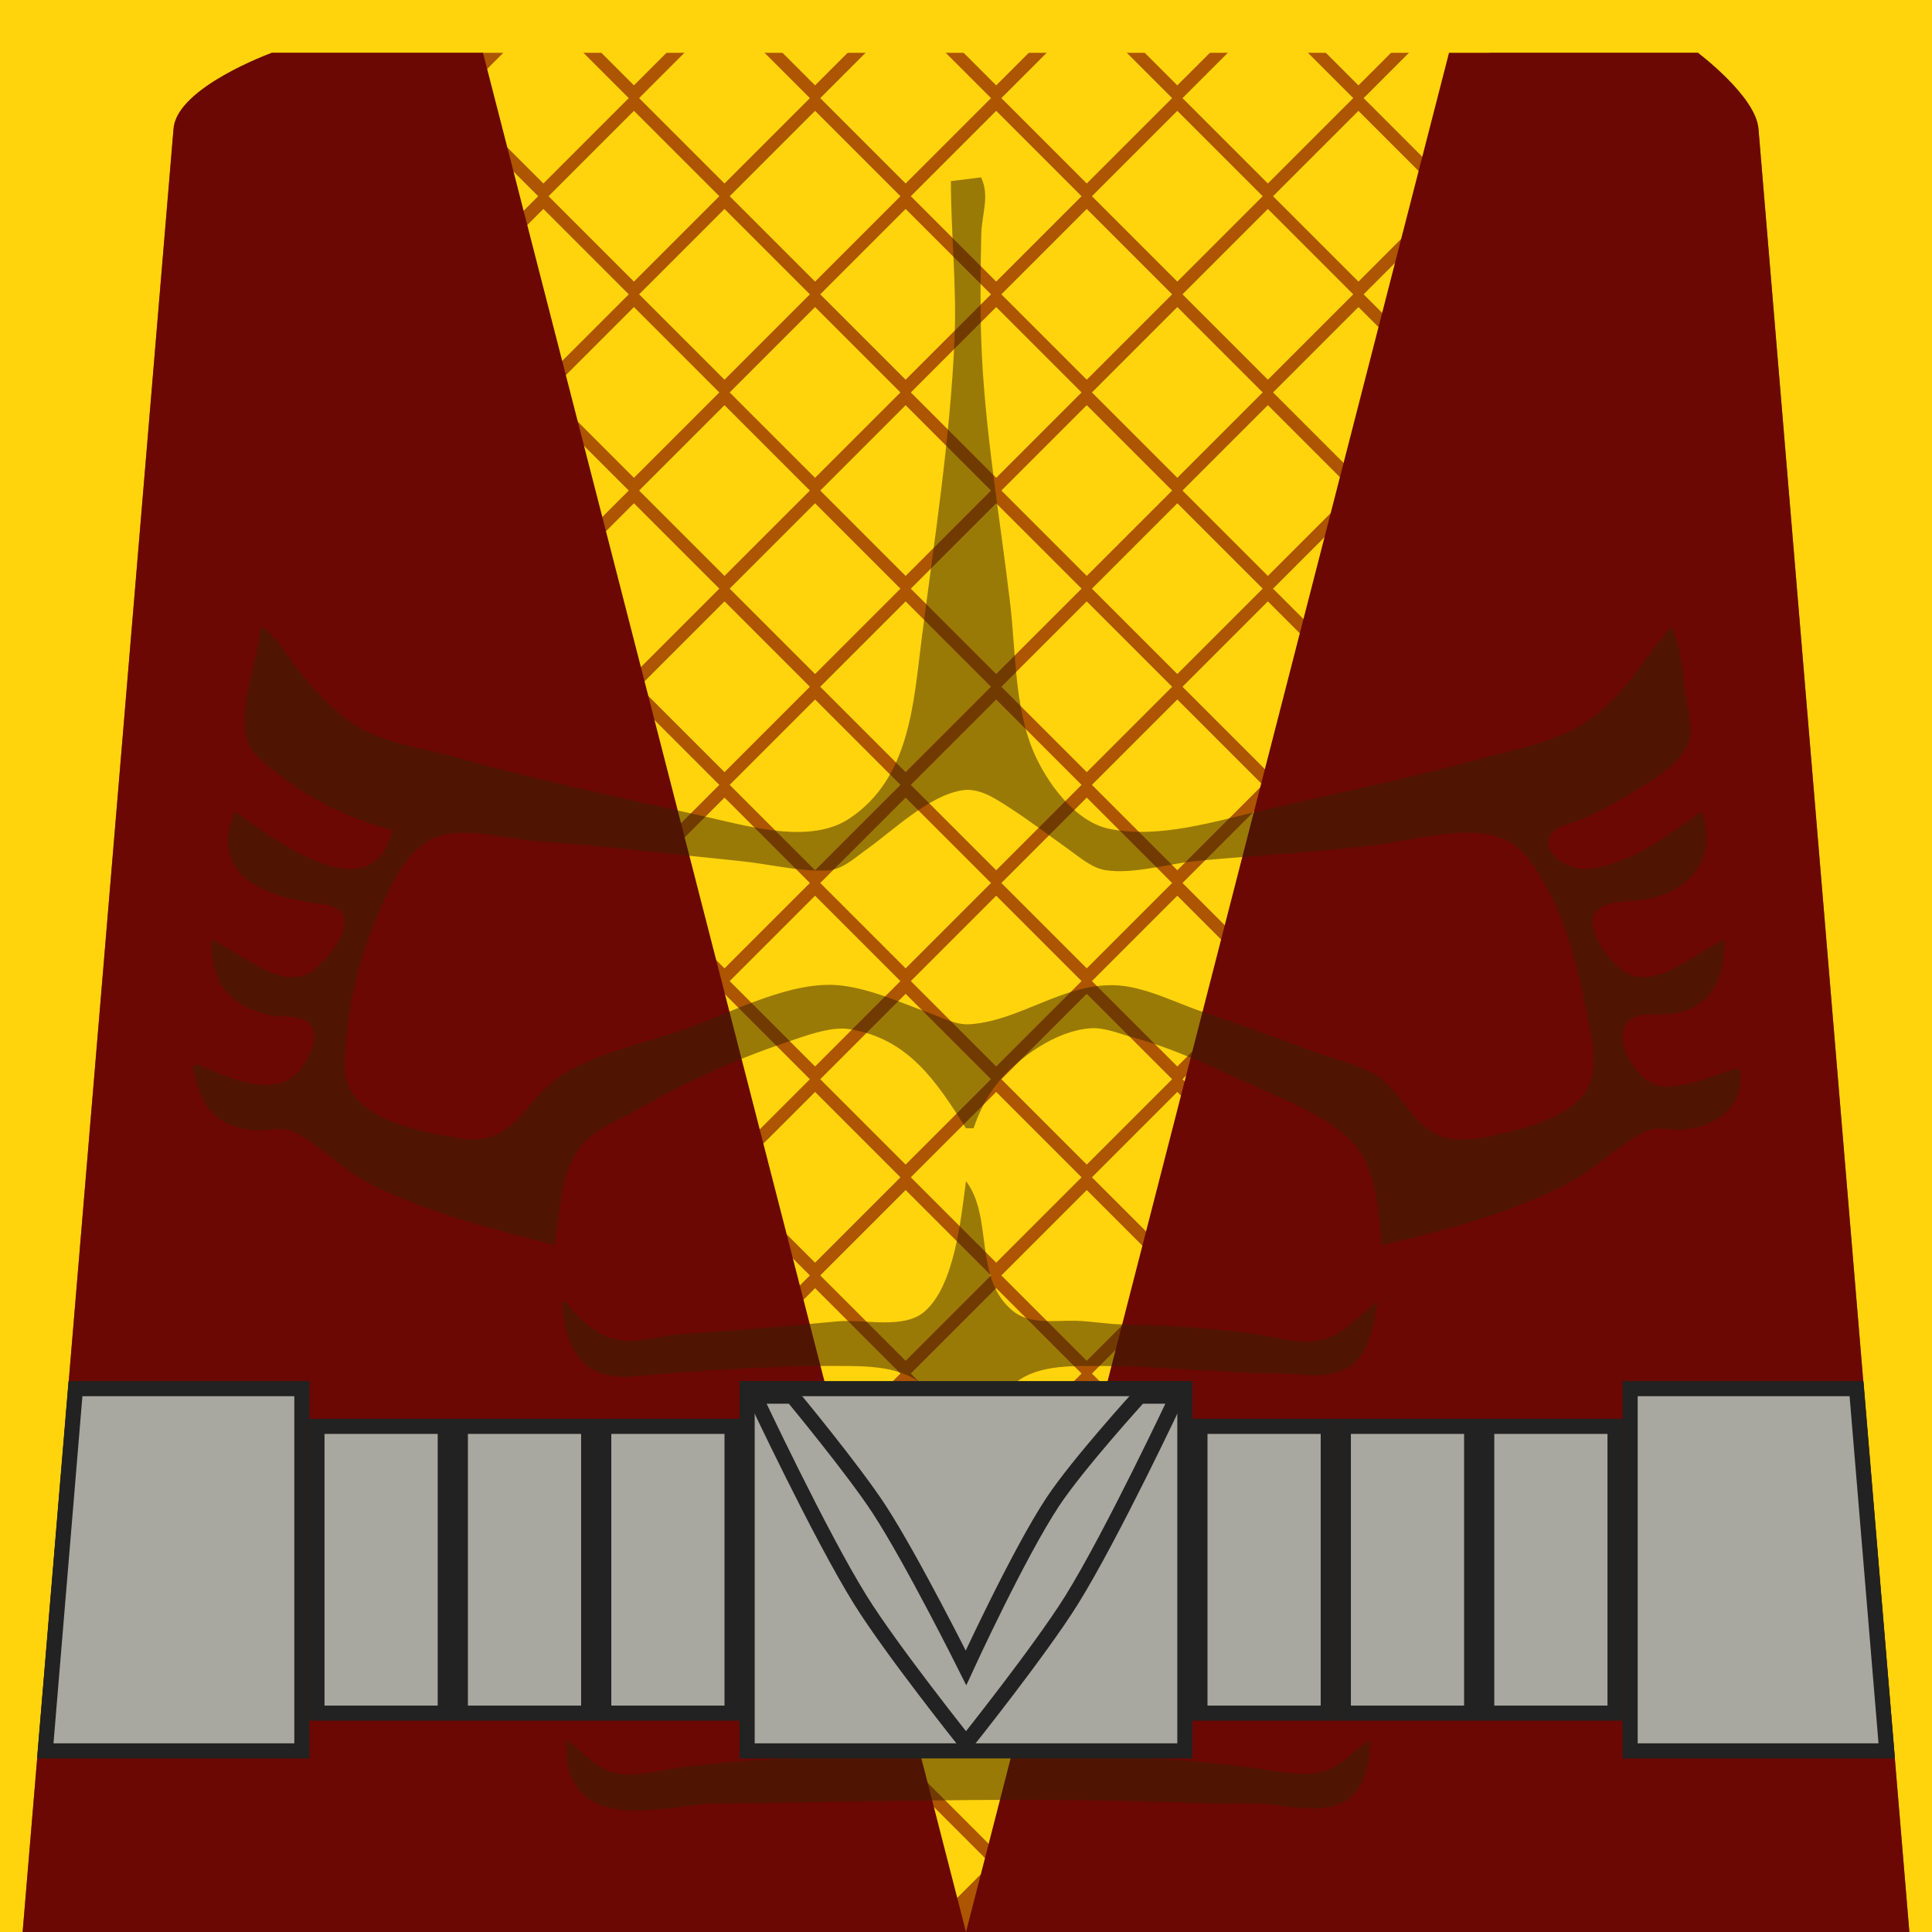 <?xml version="1.0" encoding="UTF-8" standalone="no"?>
<!-- Created with Inkscape (http://www.inkscape.org/) -->

<svg
   width="512px"
   height="512px"
   viewBox="0 0 512 512"
   version="1.1"
   id="SVGRoot"
   sodipodi:docname="Torso Front Shocker.svg"
   inkscape:version="1.2.2 (b0a8486541, 2022-12-01)"
   xmlns:inkscape="http://www.inkscape.org/namespaces/inkscape"
   xmlns:sodipodi="http://sodipodi.sourceforge.net/DTD/sodipodi-0.dtd"
   xmlns="http://www.w3.org/2000/svg"
   xmlns:svg="http://www.w3.org/2000/svg">
  <sodipodi:namedview
     id="namedview35957"
     pagecolor="#ffffff"
     bordercolor="#000000"
     borderopacity="0.25"
     inkscape:showpageshadow="2"
     inkscape:pageopacity="0.0"
     inkscape:pagecheckerboard="0"
     inkscape:deskcolor="#d1d1d1"
     inkscape:document-units="px"
     showgrid="false"
     inkscape:zoom="1.0645786"
     inkscape:cx="236.71338"
     inkscape:cy="222.62329"
     inkscape:window-width="1912"
     inkscape:window-height="1011"
     inkscape:window-x="1924"
     inkscape:window-y="28"
     inkscape:window-maximized="0"
     inkscape:current-layer="layer1" />
  <defs
     id="defs35952" />
  <g
     inkscape:label="Layer 1"
     inkscape:groupmode="layer"
     id="layer1">
    <rect
       style="fill:#ffd40c;stroke:none;stroke-width:32.612;stroke-linecap:square;stroke-linejoin:bevel"
       id="rect36188"
       width="512"
       height="512"
       x="0"
       y="0" />
    <path
       style="fill:#ad5500;fill-opacity:1;stroke:none;stroke-width:4;stroke-linecap:square;stroke-linejoin:miter;stroke-dasharray:none;stroke-opacity:1"
       d="M 72,14 46,34 6,512 H 506 L 466,34 450,14 Z"
       id="path59624"
       sodipodi:nodetypes="ccccccc" />
    <path
       style="fill:#ffd40c;fill-opacity:1;stroke:none;stroke-width:4;stroke-linecap:square;stroke-linejoin:miter;stroke-dasharray:none;stroke-opacity:1"
       d="M 121.373,26 144,48.627 166.627,26 144,3.373 Z"
       id="path60208"
       sodipodi:nodetypes="ccccc" />
    <path
       style="fill:#ffd40c;fill-opacity:1;stroke:none;stroke-width:4;stroke-linecap:square;stroke-linejoin:miter;stroke-dasharray:none;stroke-opacity:1"
       d="M 169.373,26 192,48.627 214.627,26 192,3.373 Z"
       id="path60210"
       sodipodi:nodetypes="ccccc" />
    <path
       style="fill:#ffd40c;fill-opacity:1;stroke:none;stroke-width:4;stroke-linecap:square;stroke-linejoin:miter;stroke-dasharray:none;stroke-opacity:1"
       d="M 145.373,0 168,22.627 190.627,0 Z"
       id="path60212"
       sodipodi:nodetypes="cccc" />
    <path
       style="fill:#ffd40c;fill-opacity:1;stroke:none;stroke-width:4;stroke-linecap:square;stroke-linejoin:miter;stroke-dasharray:none;stroke-opacity:1"
       d="M 217.373,26 240,48.627 262.627,26 240,3.373 Z"
       id="path60214"
       sodipodi:nodetypes="ccccc" />
    <path
       style="fill:#ffd40c;fill-opacity:1;stroke:none;stroke-width:4;stroke-linecap:square;stroke-linejoin:miter;stroke-dasharray:none;stroke-opacity:1"
       d="M 193.373,0 216,22.627 238.627,0 Z"
       id="path60216"
       sodipodi:nodetypes="cccc" />
    <path
       style="fill:#ffd40c;fill-opacity:1;stroke:none;stroke-width:4;stroke-linecap:square;stroke-linejoin:miter;stroke-dasharray:none;stroke-opacity:1"
       d="M 265.373,26 288,48.627 310.627,26 288,3.373 Z"
       id="path60218"
       sodipodi:nodetypes="ccccc" />
    <path
       style="fill:#ffd40c;fill-opacity:1;stroke:none;stroke-width:4;stroke-linecap:square;stroke-linejoin:miter;stroke-dasharray:none;stroke-opacity:1"
       d="M 241.373,0 264,22.627 286.627,0 Z"
       id="path60220"
       sodipodi:nodetypes="cccc" />
    <path
       style="fill:#ffd40c;fill-opacity:1;stroke:none;stroke-width:4;stroke-linecap:square;stroke-linejoin:miter;stroke-dasharray:none;stroke-opacity:1"
       d="M 313.373,26 336,48.627 358.627,26 336,3.373 Z"
       id="path60222"
       sodipodi:nodetypes="ccccc" />
    <path
       style="fill:#ffd40c;fill-opacity:1;stroke:none;stroke-width:4;stroke-linecap:square;stroke-linejoin:miter;stroke-dasharray:none;stroke-opacity:1"
       d="M 289.373,0 312,22.627 334.627,0 Z"
       id="path60224"
       sodipodi:nodetypes="cccc" />
    <path
       style="fill:#ffd40c;fill-opacity:1;stroke:none;stroke-width:4;stroke-linecap:square;stroke-linejoin:miter;stroke-dasharray:none;stroke-opacity:1"
       d="M 361.373,26 384,48.627 406.627,26 384,3.373 Z"
       id="path60226"
       sodipodi:nodetypes="ccccc" />
    <path
       style="fill:#ffd40c;fill-opacity:1;stroke:none;stroke-width:4;stroke-linecap:square;stroke-linejoin:miter;stroke-dasharray:none;stroke-opacity:1"
       d="M 337.373,0 360,22.627 382.627,0 Z"
       id="path60228"
       sodipodi:nodetypes="cccc" />
    <path
       style="fill:#ffd40c;fill-opacity:1;stroke:none;stroke-width:4;stroke-linecap:square;stroke-linejoin:miter;stroke-dasharray:none;stroke-opacity:1"
       d="M 145.373,52 168,74.627 190.627,52 168,29.373 Z"
       id="path60230"
       sodipodi:nodetypes="ccccc" />
    <path
       style="fill:#ffd40c;fill-opacity:1;stroke:none;stroke-width:4;stroke-linecap:square;stroke-linejoin:miter;stroke-dasharray:none;stroke-opacity:1"
       d="M 193.373,52 216,74.627 238.627,52 216,29.373 Z"
       id="path60232"
       sodipodi:nodetypes="ccccc" />
    <path
       style="fill:#ffd40c;fill-opacity:1;stroke:none;stroke-width:4;stroke-linecap:square;stroke-linejoin:miter;stroke-dasharray:none;stroke-opacity:1"
       d="M 241.373,52 264,74.627 286.627,52 264,29.373 Z"
       id="path60234"
       sodipodi:nodetypes="ccccc" />
    <path
       style="fill:#ffd40c;fill-opacity:1;stroke:none;stroke-width:4;stroke-linecap:square;stroke-linejoin:miter;stroke-dasharray:none;stroke-opacity:1"
       d="M 289.373,52 312,74.627 334.627,52 312,29.373 Z"
       id="path60236"
       sodipodi:nodetypes="ccccc" />
    <path
       style="fill:#ffd40c;fill-opacity:1;stroke:none;stroke-width:4;stroke-linecap:square;stroke-linejoin:miter;stroke-dasharray:none;stroke-opacity:1"
       d="M 337.373,52 360,74.627 382.627,52 360,29.373 Z"
       id="path60238"
       sodipodi:nodetypes="ccccc" />
    <path
       style="fill:#ffd40c;fill-opacity:1;stroke:none;stroke-width:4;stroke-linecap:square;stroke-linejoin:miter;stroke-dasharray:none;stroke-opacity:1"
       d="M 97.373,52 120,74.627 142.627,52 120,29.373 Z"
       id="path60240"
       sodipodi:nodetypes="ccccc" />
    <path
       style="fill:#ffd40c;fill-opacity:1;stroke:none;stroke-width:4;stroke-linecap:square;stroke-linejoin:miter;stroke-dasharray:none;stroke-opacity:1"
       d="M 121.373,78 144,100.627 166.627,78 144,55.373 Z"
       id="path60242"
       sodipodi:nodetypes="ccccc" />
    <path
       style="fill:#ffd40c;fill-opacity:1;stroke:none;stroke-width:4;stroke-linecap:square;stroke-linejoin:miter;stroke-dasharray:none;stroke-opacity:1"
       d="M 169.373,78 192,100.627 214.627,78 192,55.373 Z"
       id="path60244"
       sodipodi:nodetypes="ccccc" />
    <path
       style="fill:#ffd40c;fill-opacity:1;stroke:none;stroke-width:4;stroke-linecap:square;stroke-linejoin:miter;stroke-dasharray:none;stroke-opacity:1"
       d="M 217.373,78 240,100.627 262.627,78 240,55.373 Z"
       id="path60246"
       sodipodi:nodetypes="ccccc" />
    <path
       style="fill:#ffd40c;fill-opacity:1;stroke:none;stroke-width:4;stroke-linecap:square;stroke-linejoin:miter;stroke-dasharray:none;stroke-opacity:1"
       d="M 265.373,78 288,100.627 310.627,78 288,55.373 Z"
       id="path60248"
       sodipodi:nodetypes="ccccc" />
    <path
       style="fill:#ffd40c;fill-opacity:1;stroke:none;stroke-width:4;stroke-linecap:square;stroke-linejoin:miter;stroke-dasharray:none;stroke-opacity:1"
       d="M 313.373,78 336,100.627 358.627,78 336,55.373 Z"
       id="path60250"
       sodipodi:nodetypes="ccccc" />
    <path
       style="fill:#ffd40c;fill-opacity:1;stroke:none;stroke-width:4;stroke-linecap:square;stroke-linejoin:miter;stroke-dasharray:none;stroke-opacity:1"
       d="M 361.373,78 384,100.627 406.627,78 384,55.373 Z"
       id="path60252"
       sodipodi:nodetypes="ccccc" />
    <path
       style="fill:#ffd40c;fill-opacity:1;stroke:none;stroke-width:4;stroke-linecap:square;stroke-linejoin:miter;stroke-dasharray:none;stroke-opacity:1"
       d="M 145.373,104 168,126.627 190.627,104 168,81.373 Z"
       id="path60254"
       sodipodi:nodetypes="ccccc" />
    <path
       style="fill:#ffd40c;fill-opacity:1;stroke:none;stroke-width:4;stroke-linecap:square;stroke-linejoin:miter;stroke-dasharray:none;stroke-opacity:1"
       d="M 193.373,104 216,126.627 238.627,104 216,81.373 Z"
       id="path60256"
       sodipodi:nodetypes="ccccc" />
    <path
       style="fill:#ffd40c;fill-opacity:1;stroke:none;stroke-width:4;stroke-linecap:square;stroke-linejoin:miter;stroke-dasharray:none;stroke-opacity:1"
       d="M 241.373,104 264,126.627 286.627,104 264,81.373 Z"
       id="path60258"
       sodipodi:nodetypes="ccccc" />
    <path
       style="fill:#ffd40c;fill-opacity:1;stroke:none;stroke-width:4;stroke-linecap:square;stroke-linejoin:miter;stroke-dasharray:none;stroke-opacity:1"
       d="M 289.373,104 312,126.627 334.627,104 312,81.373 Z"
       id="path60260"
       sodipodi:nodetypes="ccccc" />
    <path
       style="fill:#ffd40c;fill-opacity:1;stroke:none;stroke-width:4;stroke-linecap:square;stroke-linejoin:miter;stroke-dasharray:none;stroke-opacity:1"
       d="M 337.373,104 360,126.627 382.627,104 360,81.373 Z"
       id="path60262"
       sodipodi:nodetypes="ccccc" />
    <path
       style="fill:#ffd40c;fill-opacity:1;stroke:none;stroke-width:4;stroke-linecap:square;stroke-linejoin:miter;stroke-dasharray:none;stroke-opacity:1"
       d="M 121.373,130 144,152.627 166.627,130 144,107.373 Z"
       id="path60266"
       sodipodi:nodetypes="ccccc" />
    <path
       style="fill:#ffd40c;fill-opacity:1;stroke:none;stroke-width:4;stroke-linecap:square;stroke-linejoin:miter;stroke-dasharray:none;stroke-opacity:1"
       d="M 169.373,130 192,152.627 214.627,130 192,107.373 Z"
       id="path60268"
       sodipodi:nodetypes="ccccc" />
    <path
       style="fill:#ffd40c;fill-opacity:1;stroke:none;stroke-width:4;stroke-linecap:square;stroke-linejoin:miter;stroke-dasharray:none;stroke-opacity:1"
       d="M 217.373,130 240,152.627 262.627,130 240,107.373 Z"
       id="path60270"
       sodipodi:nodetypes="ccccc" />
    <path
       style="fill:#ffd40c;fill-opacity:1;stroke:none;stroke-width:4;stroke-linecap:square;stroke-linejoin:miter;stroke-dasharray:none;stroke-opacity:1"
       d="M 265.373,130 288,152.627 310.627,130 288,107.373 Z"
       id="path60272"
       sodipodi:nodetypes="ccccc" />
    <path
       style="fill:#ffd40c;fill-opacity:1;stroke:none;stroke-width:4;stroke-linecap:square;stroke-linejoin:miter;stroke-dasharray:none;stroke-opacity:1"
       d="M 313.373,130 336,152.627 358.627,130 336,107.373 Z"
       id="path60274"
       sodipodi:nodetypes="ccccc" />
    <path
       style="fill:#ffd40c;fill-opacity:1;stroke:none;stroke-width:4;stroke-linecap:square;stroke-linejoin:miter;stroke-dasharray:none;stroke-opacity:1"
       d="M 145.373,156 168,178.627 190.627,156 168,133.373 Z"
       id="path60278"
       sodipodi:nodetypes="ccccc" />
    <path
       style="fill:#ffd40c;fill-opacity:1;stroke:none;stroke-width:4;stroke-linecap:square;stroke-linejoin:miter;stroke-dasharray:none;stroke-opacity:1"
       d="M 193.373,156 216,178.627 238.627,156 216,133.373 Z"
       id="path60280"
       sodipodi:nodetypes="ccccc" />
    <path
       style="fill:#ffd40c;fill-opacity:1;stroke:none;stroke-width:4;stroke-linecap:square;stroke-linejoin:miter;stroke-dasharray:none;stroke-opacity:1"
       d="M 241.373,156 264,178.627 286.627,156 264,133.373 Z"
       id="path60282"
       sodipodi:nodetypes="ccccc" />
    <path
       style="fill:#ffd40c;fill-opacity:1;stroke:none;stroke-width:4;stroke-linecap:square;stroke-linejoin:miter;stroke-dasharray:none;stroke-opacity:1"
       d="M 289.373,156 312,178.627 334.627,156 312,133.373 Z"
       id="path60284"
       sodipodi:nodetypes="ccccc" />
    <path
       style="fill:#ffd40c;fill-opacity:1;stroke:none;stroke-width:4;stroke-linecap:square;stroke-linejoin:miter;stroke-dasharray:none;stroke-opacity:1"
       d="M 337.373,156 360,178.627 382.627,156 360,133.373 Z"
       id="path60286"
       sodipodi:nodetypes="ccccc" />
    <path
       style="fill:#ffd40c;fill-opacity:1;stroke:none;stroke-width:4;stroke-linecap:square;stroke-linejoin:miter;stroke-dasharray:none;stroke-opacity:1"
       d="M 169.373,182 192,204.627 214.627,182 192,159.373 Z"
       id="path60292"
       sodipodi:nodetypes="ccccc" />
    <path
       style="fill:#ffd40c;fill-opacity:1;stroke:none;stroke-width:4;stroke-linecap:square;stroke-linejoin:miter;stroke-dasharray:none;stroke-opacity:1"
       d="M 217.373,182 240,204.627 262.627,182 240,159.373 Z"
       id="path60294"
       sodipodi:nodetypes="ccccc" />
    <path
       style="fill:#ffd40c;fill-opacity:1;stroke:none;stroke-width:4;stroke-linecap:square;stroke-linejoin:miter;stroke-dasharray:none;stroke-opacity:1"
       d="M 265.373,182 288,204.627 310.627,182 288,159.373 Z"
       id="path60296"
       sodipodi:nodetypes="ccccc" />
    <path
       style="fill:#ffd40c;fill-opacity:1;stroke:none;stroke-width:4;stroke-linecap:square;stroke-linejoin:miter;stroke-dasharray:none;stroke-opacity:1"
       d="M 313.373,182 336,204.627 358.627,182 336,159.373 Z"
       id="path60298"
       sodipodi:nodetypes="ccccc" />
    <path
       style="fill:#ffd40c;fill-opacity:1;stroke:none;stroke-width:4;stroke-linecap:square;stroke-linejoin:miter;stroke-dasharray:none;stroke-opacity:1"
       d="M 145.373,208 168,230.627 190.627,208 168,185.373 Z"
       id="path60302"
       sodipodi:nodetypes="ccccc" />
    <path
       style="fill:#ffd40c;fill-opacity:1;stroke:none;stroke-width:4;stroke-linecap:square;stroke-linejoin:miter;stroke-dasharray:none;stroke-opacity:1"
       d="M 193.373,208 216,230.627 238.627,208 216,185.373 Z"
       id="path60304"
       sodipodi:nodetypes="ccccc" />
    <path
       style="fill:#ffd40c;fill-opacity:1;stroke:none;stroke-width:4;stroke-linecap:square;stroke-linejoin:miter;stroke-dasharray:none;stroke-opacity:1"
       d="M 241.373,208 264,230.627 286.627,208 264,185.373 Z"
       id="path60306"
       sodipodi:nodetypes="ccccc" />
    <path
       style="fill:#ffd40c;fill-opacity:1;stroke:none;stroke-width:4;stroke-linecap:square;stroke-linejoin:miter;stroke-dasharray:none;stroke-opacity:1"
       d="M 289.373,208 312,230.627 334.627,208 312,185.373 Z"
       id="path60308"
       sodipodi:nodetypes="ccccc" />
    <path
       style="fill:#ffd40c;fill-opacity:1;stroke:none;stroke-width:4;stroke-linecap:square;stroke-linejoin:miter;stroke-dasharray:none;stroke-opacity:1"
       d="M 169.373,234 192,256.627 214.627,234 192,211.373 Z"
       id="path60316"
       sodipodi:nodetypes="ccccc" />
    <path
       style="fill:#ffd40c;fill-opacity:1;stroke:none;stroke-width:4;stroke-linecap:square;stroke-linejoin:miter;stroke-dasharray:none;stroke-opacity:1"
       d="M 217.373,234 240,256.627 262.627,234 240,211.373 Z"
       id="path60318"
       sodipodi:nodetypes="ccccc" />
    <path
       style="fill:#ffd40c;fill-opacity:1;stroke:none;stroke-width:4;stroke-linecap:square;stroke-linejoin:miter;stroke-dasharray:none;stroke-opacity:1"
       d="M 265.373,234 288,256.627 310.627,234 288,211.373 Z"
       id="path60320"
       sodipodi:nodetypes="ccccc" />
    <path
       style="fill:#ffd40c;fill-opacity:1;stroke:none;stroke-width:4;stroke-linecap:square;stroke-linejoin:miter;stroke-dasharray:none;stroke-opacity:1"
       d="M 313.373,234 336,256.627 358.627,234 336,211.373 Z"
       id="path60322"
       sodipodi:nodetypes="ccccc" />
    <path
       style="fill:#ffd40c;fill-opacity:1;stroke:none;stroke-width:4;stroke-linecap:square;stroke-linejoin:miter;stroke-dasharray:none;stroke-opacity:1"
       d="M 193.373,260 216,282.627 238.627,260 216,237.373 Z"
       id="path60328"
       sodipodi:nodetypes="ccccc" />
    <path
       style="fill:#ffd40c;fill-opacity:1;stroke:none;stroke-width:4;stroke-linecap:square;stroke-linejoin:miter;stroke-dasharray:none;stroke-opacity:1"
       d="M 241.373,260 264,282.627 286.627,260 264,237.373 Z"
       id="path60330"
       sodipodi:nodetypes="ccccc" />
    <path
       style="fill:#ffd40c;fill-opacity:1;stroke:none;stroke-width:4;stroke-linecap:square;stroke-linejoin:miter;stroke-dasharray:none;stroke-opacity:1"
       d="M 289.373,260 312,282.627 334.627,260 312,237.373 Z"
       id="path60332"
       sodipodi:nodetypes="ccccc" />
    <path
       style="fill:#ffd40c;fill-opacity:1;stroke:none;stroke-width:4;stroke-linecap:square;stroke-linejoin:miter;stroke-dasharray:none;stroke-opacity:1"
       d="M 169.373,286 192,308.627 214.627,286 192,263.373 Z"
       id="path60340"
       sodipodi:nodetypes="ccccc" />
    <path
       style="fill:#ffd40c;fill-opacity:1;stroke:none;stroke-width:4;stroke-linecap:square;stroke-linejoin:miter;stroke-dasharray:none;stroke-opacity:1"
       d="M 217.373,286 240,308.627 262.627,286 240,263.373 Z"
       id="path60342"
       sodipodi:nodetypes="ccccc" />
    <path
       style="fill:#ffd40c;fill-opacity:1;stroke:none;stroke-width:4;stroke-linecap:square;stroke-linejoin:miter;stroke-dasharray:none;stroke-opacity:1"
       d="M 265.373,286 288,308.627 310.627,286 288,263.373 Z"
       id="path60344"
       sodipodi:nodetypes="ccccc" />
    <path
       style="fill:#ffd40c;fill-opacity:1;stroke:none;stroke-width:4;stroke-linecap:square;stroke-linejoin:miter;stroke-dasharray:none;stroke-opacity:1"
       d="M 313.373,286 336,308.627 358.627,286 336,263.373 Z"
       id="path60346"
       sodipodi:nodetypes="ccccc" />
    <path
       style="fill:#ffd40c;fill-opacity:1;stroke:none;stroke-width:4;stroke-linecap:square;stroke-linejoin:miter;stroke-dasharray:none;stroke-opacity:1"
       d="M 193.373,312 216,334.627 238.627,312 216,289.373 Z"
       id="path60352"
       sodipodi:nodetypes="ccccc" />
    <path
       style="fill:#ffd40c;fill-opacity:1;stroke:none;stroke-width:4;stroke-linecap:square;stroke-linejoin:miter;stroke-dasharray:none;stroke-opacity:1"
       d="M 241.373,312 264,334.627 286.627,312 264,289.373 Z"
       id="path60354"
       sodipodi:nodetypes="ccccc" />
    <path
       style="fill:#ffd40c;fill-opacity:1;stroke:none;stroke-width:4;stroke-linecap:square;stroke-linejoin:miter;stroke-dasharray:none;stroke-opacity:1"
       d="M 289.373,312 312,334.627 334.627,312 312,289.373 Z"
       id="path60356"
       sodipodi:nodetypes="ccccc" />
    <path
       style="fill:#ffd40c;fill-opacity:1;stroke:none;stroke-width:4;stroke-linecap:square;stroke-linejoin:miter;stroke-dasharray:none;stroke-opacity:1"
       d="M 169.373,338 192,360.627 214.627,338 192,315.373 Z"
       id="path60364"
       sodipodi:nodetypes="ccccc" />
    <path
       style="fill:#ffd40c;fill-opacity:1;stroke:none;stroke-width:4;stroke-linecap:square;stroke-linejoin:miter;stroke-dasharray:none;stroke-opacity:1"
       d="M 217.373,338 240,360.627 262.627,338 240,315.373 Z"
       id="path60366"
       sodipodi:nodetypes="ccccc" />
    <path
       style="fill:#ffd40c;fill-opacity:1;stroke:none;stroke-width:4;stroke-linecap:square;stroke-linejoin:miter;stroke-dasharray:none;stroke-opacity:1"
       d="M 265.373,338 288,360.627 310.627,338 288,315.373 Z"
       id="path60368"
       sodipodi:nodetypes="ccccc" />
    <path
       style="fill:#ffd40c;fill-opacity:1;stroke:none;stroke-width:4;stroke-linecap:square;stroke-linejoin:miter;stroke-dasharray:none;stroke-opacity:1"
       d="M 193.373,364 216,386.627 238.627,364 216,341.373 Z"
       id="path60376"
       sodipodi:nodetypes="ccccc" />
    <path
       style="fill:#ffd40c;fill-opacity:1;stroke:none;stroke-width:4;stroke-linecap:square;stroke-linejoin:miter;stroke-dasharray:none;stroke-opacity:1"
       d="M 241.373,364 264,386.627 286.627,364 264,341.373 Z"
       id="path60378"
       sodipodi:nodetypes="ccccc" />
    <path
       style="fill:#ffd40c;fill-opacity:1;stroke:none;stroke-width:4;stroke-linecap:square;stroke-linejoin:miter;stroke-dasharray:none;stroke-opacity:1"
       d="M 289.373,364 312,386.627 334.627,364 312,341.373 Z"
       id="path60380"
       sodipodi:nodetypes="ccccc" />
    <path
       style="fill:#ffd40c;fill-opacity:1;stroke:none;stroke-width:4;stroke-linecap:square;stroke-linejoin:miter;stroke-dasharray:none;stroke-opacity:1"
       d="M 241.373,468 264,490.627 286.627,468 264,445.373 Z"
       id="path60426"
       sodipodi:nodetypes="ccccc" />
    <path
       style="fill:#ffd40c;fill-opacity:1;stroke:none;stroke-width:4;stroke-linecap:square;stroke-linejoin:miter;stroke-dasharray:none;stroke-opacity:1"
       d="m 217.373,494 17.314,17.314 h 10.627 L 262.627,494 240,471.373 Z"
       id="path60434"
       sodipodi:nodetypes="cccccc" />
    <path
       style="fill:#6b0804;stroke:none;stroke-width:16;stroke-linecap:square;stroke-linejoin:bevel"
       d="m 72,14 h 56 L 256,512 384,14 h 66 c 0,0 15.288,11.492 16,20 l 40,478 H 6 L 46,34 C 46.912,23.104 72,14 72,14 Z"
       id="path37279"
       sodipodi:nodetypes="cccccsccsc" />
    <path
       style="fill:#372100;stroke:none;fill-opacity:0.5"
       d="m 260,47 -8,1 c 0,14.031 1.576,27.949 0.961,42 -1.153,26.328 -5.316,52.867 -8.672,79 -2.209,17.206 -3.073,37.296 -19.29,47.982 -9.935,6.547 -25.342,2.34 -35.999,-0.087 -22.721,-5.175 -45.519,-9.825 -68,-16.185 -9.001,-2.547 -18.969,-3.54 -27,-8.672 -6.156,-3.934 -10.932,-9.307 -15.349,-15.038 -2.965,-3.848 -5.377,-8.599 -9.651,-11 -0.397,9.217 -6.122,20.973 -3.566,29.961 1.163,4.089 5.376,6.894 8.566,9.374 9.074,7.053 18.925,11.703 30,14.665 -5.411,22.508 -31.427,2.222 -42,-5 -0.666,2.915 -1.881,5.971 -1.577,9 1.034,10.317 12.137,13.345 20.577,14.999 2.659,0.521 7.404,0.391 9.303,2.604 4.056,4.728 -5.816,16.067 -10.303,17.064 -8.228,1.828 -16.972,-6.751 -23.999,-9.667 0.007,11.072 3.909,16.956 15,19.942 3.592,0.967 9.635,-0.61 11.728,3.337 1.447,2.73 -0.262,6.269 -1.552,8.72 -6.187,11.752 -19.782,4.854 -29.175,1.001 l -1,1 c 2.293,9.496 5.282,15.3 16,16.522 3.656,0.416 7.545,-1.171 11,0.51 7.072,3.44 12.711,10.053 20,13.698 C 113.515,321.489 130.355,325.596 147,330 c 1.586,-8.543 1.212,-18.548 6.699,-25.895 3.497,-4.682 10.335,-7.268 15.301,-10.104 12.314,-7.034 25.552,-13.125 39,-17.645 4.792,-1.611 11.942,-4.428 17,-3.644 15.721,2.437 23.217,13.957 31,26.288 h 2 c 1.501,-4.33 3.489,-8.403 6.379,-11.999 5.446,-6.778 15.597,-13.898 24.621,-14.499 3.709,-0.247 7.481,1.389 11,2.347 10.793,2.936 20.863,7.658 31,12.328 8.949,4.124 23.61,9.505 29.297,17.838 4.403,6.452 5.375,17.357 5.703,24.985 16.579,-3.792 33.818,-8.267 49,-16.109 7.488,-3.867 13.657,-10.359 21,-14.005 3.196,-1.587 6.628,-0.248 10,-0.519 8.949,-0.72 17.073,-6.67 15,-16.367 -6.472,1.497 -15.325,6.342 -21.985,4.562 -5.188,-1.385 -11.352,-11.056 -7.983,-16.244 2.48,-3.82 9.183,-1.884 12.968,-2.708 10.474,-2.282 12.999,-10.21 13,-19.61 -7.012,2.949 -15.72,11.518 -23.996,9.667 -4.705,-1.053 -13.767,-12.027 -10.052,-17.067 2.373,-3.22 10.464,-2.639 14.048,-3.419 12.018,-2.618 17.979,-11.423 14,-23.181 -9.658,6.722 -17.861,13.565 -30,15.29 -4.08,0.58 -13.01,-3.608 -10.052,-8.987 1.285,-2.337 4.784,-2.882 7.052,-3.741 4.191,-1.588 8.16,-3.712 12,-6.011 5.577,-3.34 13.853,-7.622 16.972,-13.59 1.889,-3.614 0.746,-8.192 0.028,-11.961 -1.267,-6.653 -1.031,-13.839 -4,-20 -7.625,8.736 -12.912,19.102 -23,25.557 -8.176,5.232 -18.709,7.078 -28,9.594 -18.864,5.109 -37.96,9.137 -57,13.5 -12.92,2.961 -27.61,7.687 -41,5.006 -9.161,-1.835 -16.789,-12.53 -20.197,-20.657 -4.981,-11.879 -4.604,-26.429 -6.088,-39 -2.736,-23.156 -6.898,-46.677 -7.68,-70 -0.31,-9.28 -0.177,-18.765 0.019,-28 0.112,-5.263 2.31,-9.959 -0.054,-15 m -5,162.434 c 4.362,-0.699 8.499,2.015 12,4.264 5.61,3.605 10.998,7.684 16.424,11.563 2.878,2.057 5.97,4.784 9.576,5.348 7.3,1.141 16.653,-1.737 24,-2.439 16.579,-1.584 33.541,-2.355 50,-4.595 9.538,-1.299 24.126,-5.597 32.996,-0.485 4.238,2.442 6.864,6.791 9.258,10.91 6.318,10.873 9.06,23.837 11.626,36 1.07,5.068 2.541,13.165 0.092,17.996 -3.424,6.756 -13.094,9.985 -19.972,11.664 -6.788,1.658 -15.448,4.237 -21.829,0.112 -6.098,-3.942 -8.761,-11.693 -15.21,-15.24 -4.632,-2.547 -10.021,-3.78 -14.961,-5.585 -9.97,-3.644 -19.932,-7.348 -30,-10.695 -7.5,-2.494 -15.982,-7.046 -24,-7.17 -13.653,-0.212 -24.88,9.481 -38,10.357 -3.757,0.251 -7.548,-1.863 -11,-3.099 -7.497,-2.682 -14.996,-6.198 -23,-7.156 -13.119,-1.569 -28.829,7.049 -41,11.356 -10.406,3.683 -23.662,6.403 -32.996,12.303 -10.401,6.574 -12.3,19.216 -27.004,16.832 -9.113,-1.477 -23.981,-4.013 -29.062,-12.69 -2.808,-4.796 -1.296,-10.776 -0.852,-15.985 1.05,-12.325 5.179,-24.885 10.466,-36 2.582,-5.429 5.971,-11.483 11.463,-14.427 7.743,-4.152 19.662,-0.238 27.985,0.345 18.053,1.266 35.99,3.45 54,5.251 7.436,0.744 15.542,2.792 23,2.528 4.214,-0.15 7.322,-3.215 10.576,-5.527 7.183,-5.106 16.49,-14.306 25.424,-15.736 m 1,103.566 c -1.329,9.869 -3.031,27.906 -11.108,34.682 -5.582,4.683 -16.106,1.842 -22.892,2.488 -13.96,1.328 -27.995,2.515 -42,3.454 -5.488,0.368 -11.526,2.671 -17,1.294 -5.353,-1.346 -9.883,-5.588 -13,-9.918 h -1 c 0.173,8.135 2.957,17.475 12,19.452 4.747,1.038 11.128,-0.208 16,-0.542 16.054,-1.1 31.857,-2.098 48,-1.906 8.129,0.097 17.266,0.777 22.301,8.011 7.102,10.205 9.147,30.694 -5.302,36.243 -3.641,1.398 -8.177,0.7 -11.999,0.746 -5.634,0.067 -11.367,0.519 -17,0.8 -12.031,0.601 -23.986,2.404 -36,3.285 -4.939,0.362 -10.104,1.793 -15,0.258 -5.14,-1.611 -8.711,-6.328 -13,-9.347 0.828,6.518 1.821,14.107 8.043,17.772 6.495,3.825 13.075,0.841 19.957,0.528 14.966,-0.679 30.017,-0.3 45,-0.3 8.593,0 19.458,-1.817 25.301,6.094 7.167,9.705 9.196,32.127 -4.341,37.897 -3.655,1.558 -8.085,0.991 -11.96,1.01 -5.656,0.027 -11.345,0.537 -17,0.744 -10.84,0.397 -22.249,1.268 -33,2.54 -5.584,0.662 -12.894,3.004 -18.424,1.46 -4.904,-1.37 -8.529,-5.906 -12.576,-8.745 0.023,2.707 0.028,5.375 0.789,8 4.815,16.607 26.446,9.168 39.211,8.996 43.277,-0.581 86.717,-1.931 130,-0.035 5.32,0.233 10.694,-0.305 16,0.209 10.542,1.02 22.304,4.29 26.211,-9.17 0.761,-2.625 0.766,-5.294 0.789,-8 -3.926,2.754 -7.309,6.877 -12,8.347 -6.194,1.942 -13.741,-0.318 -20,-1.062 -10.782,-1.28 -22.149,-2.281 -33,-2.691 -8.19,-0.31 -20.353,1.639 -27.96,-1.603 -3.991,-1.702 -5.516,-5.251 -7.115,-8.991 -4.072,-9.528 -3.911,-20.21 2.724,-28.907 6.08,-7.97 16.525,-6.093 25.351,-6.093 14.567,0 29.468,-0.911 44,0.09 7.221,0.497 14.185,3.598 20.96,-0.457 6.368,-3.812 7.186,-10.909 8.04,-17.633 -4.289,3.019 -7.86,7.736 -13,9.347 -4.896,1.535 -10.061,0.104 -15,-0.258 -12.651,-0.928 -25.319,-3.015 -38,-3.495 -7.966,-0.301 -19.52,1.536 -26.999,-1.336 -14.152,-5.435 -12.561,-26.218 -5.352,-36.243 5.999,-8.343 16.071,-8.015 25.351,-8.015 16.092,0 31.996,1.846 48,2 6.438,0.062 13.114,1.922 18.892,-2.005 5.088,-3.459 6.342,-11.314 7.108,-16.995 -4.742,3.327 -9.076,8.959 -15,10.181 -5.886,1.215 -13.122,-1.183 -19,-1.896 -10.862,-1.316 -22.057,-2.229 -33,-2.286 -4.379,-0.022 -8.636,-0.877 -13,-0.984 -5.461,-0.134 -12.131,1.112 -16.671,-2.668 -10.451,-8.7 -4.997,-24.719 -12.329,-34.347 z"
       id="path55211" />
    <path
       style="fill:#a8a8a0;stroke:#212221;stroke-width:4;stroke-linecap:square;stroke-linejoin:miter;stroke-dasharray:none;stroke-opacity:1"
       d="m 12,464 8,-96 h 60 v 96 z"
       id="path40974"
       sodipodi:nodetypes="ccccc" />
    <path
       style="fill:#a8a8a0;stroke:#212221;stroke-width:4;stroke-linecap:square;stroke-linejoin:miter;stroke-opacity:1;stroke-dasharray:none"
       d="m 84,378 h 34 v 76 H 84 Z"
       id="path42428"
       sodipodi:nodetypes="ccccc" />
    <path
       style="fill:#a8a8a0;stroke:#212221;stroke-width:4;stroke-linecap:square;stroke-linejoin:miter;stroke-opacity:1;stroke-dasharray:none"
       d="m 122,378 h 34 v 76 h -34 z"
       id="path42432"
       sodipodi:nodetypes="ccccc" />
    <path
       style="fill:#a8a8a0;stroke:#212221;stroke-width:4;stroke-linecap:square;stroke-linejoin:miter;stroke-opacity:1;stroke-dasharray:none"
       d="m 160,378 h 34 v 76 h -34 z"
       id="path42434"
       sodipodi:nodetypes="ccccc" />
    <path
       style="fill:#a8a8a0;stroke:#212221;stroke-width:4;stroke-linecap:square;stroke-linejoin:miter;stroke-dasharray:none;stroke-opacity:1"
       d="m 500,464 -8,-96 h -60 v 96 z"
       id="path42436"
       sodipodi:nodetypes="ccccc" />
    <path
       style="fill:#a8a8a0;stroke:#212221;stroke-width:4;stroke-linecap:square;stroke-linejoin:miter;stroke-opacity:1;stroke-dasharray:none"
       d="m 428,378 h -34 v 76 h 34 z"
       id="path42438"
       sodipodi:nodetypes="ccccc" />
    <path
       style="fill:#a8a8a0;stroke:#212221;stroke-width:4;stroke-linecap:square;stroke-linejoin:miter;stroke-opacity:1;stroke-dasharray:none"
       d="m 390,378 h -34 v 76 h 34 z"
       id="path42440"
       sodipodi:nodetypes="ccccc" />
    <path
       style="fill:#a8a8a0;stroke:#212221;stroke-width:4;stroke-linecap:square;stroke-linejoin:miter;stroke-opacity:1;stroke-dasharray:none"
       d="m 352,378 h -34 v 76 h 34 z"
       id="path42442"
       sodipodi:nodetypes="ccccc" />
    <path
       style="fill:#a8a8a0;stroke:#212221;stroke-width:4;stroke-linecap:square;stroke-linejoin:miter;stroke-opacity:1;stroke-dasharray:none"
       d="m 198,464 v -96 h 116 v 96 z"
       id="path43896"
       sodipodi:nodetypes="ccccc" />
    <path
       style="fill:none;stroke:#212221;stroke-width:4;stroke-linecap:square;stroke-linejoin:miter;stroke-dasharray:none;stroke-opacity:1"
       d="m 200,370 c 0,0 17.287,36.786 28,54 8.313,13.358 28,38 28,38 0,0 19.687,-24.642 28,-38 10.713,-17.214 28,-54 28,-54 h -10 c 0,0 -16.334,17.928 -23,28 -9.134,13.801 -23,44 -23,44 0,0 -14.285,-28.627 -23,-42 -6.88,-10.557 -23,-30 -23,-30 z"
       id="path45381"
       sodipodi:nodetypes="cacaccacacc" />
  </g>
</svg>

